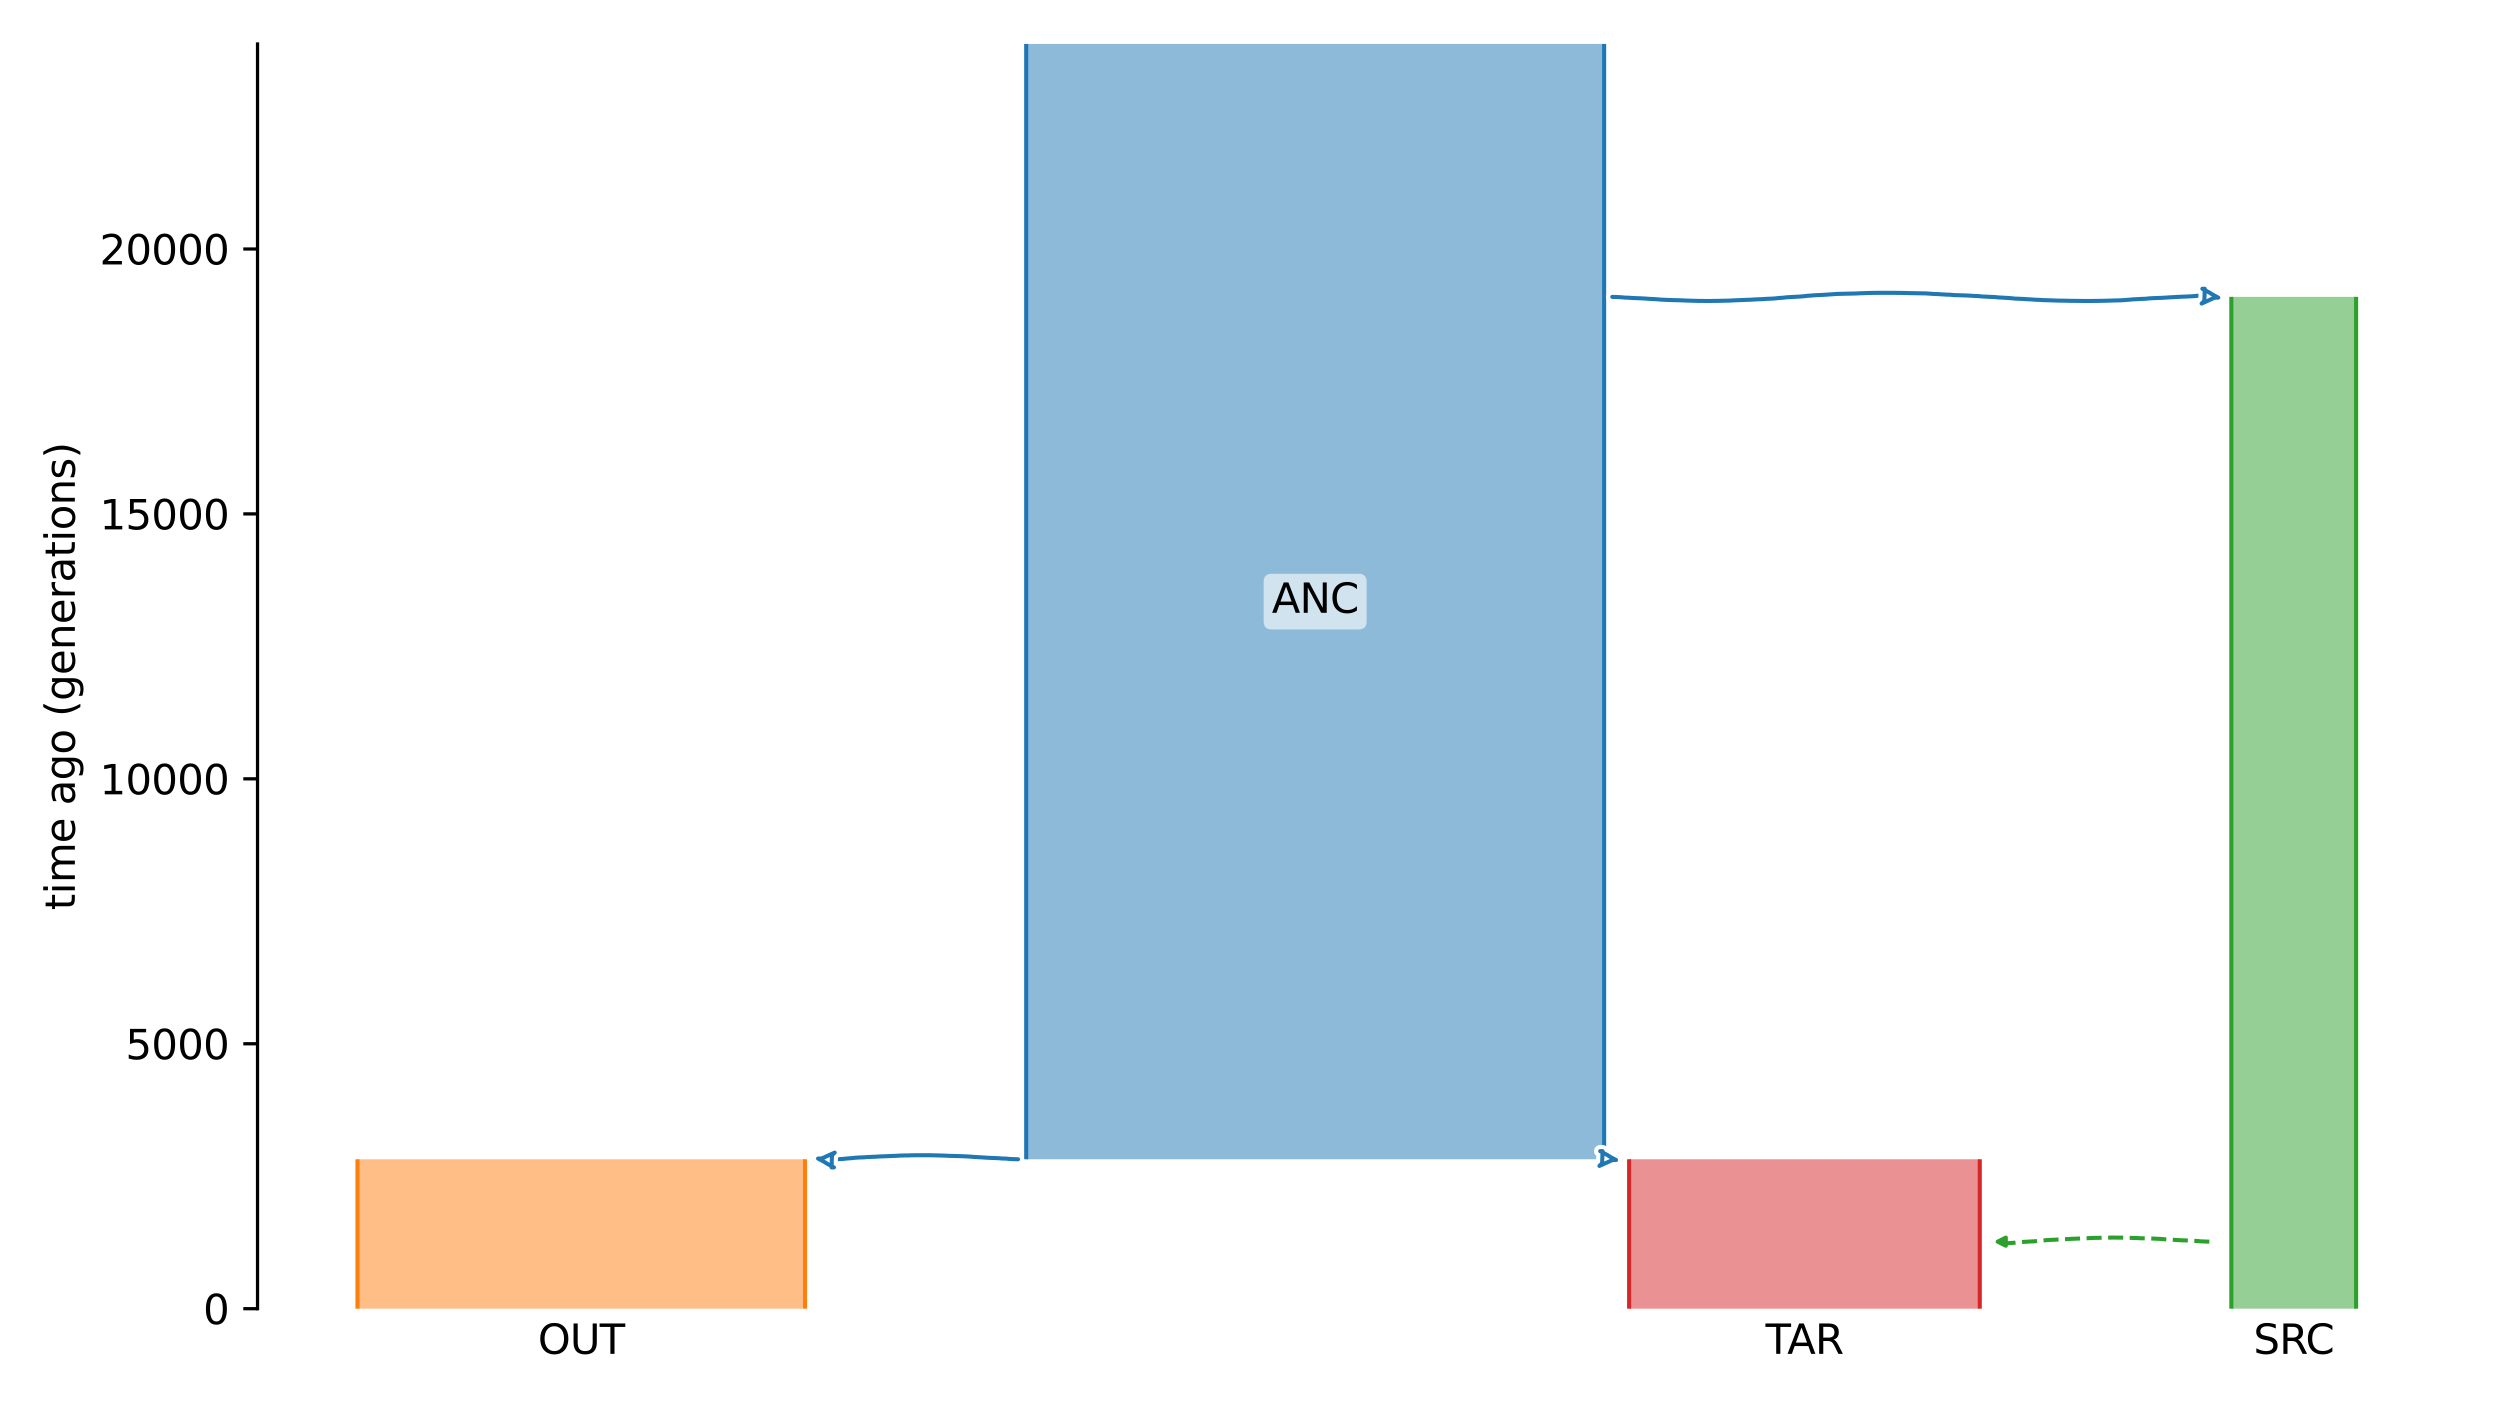 <?xml version="1.0" encoding="utf-8" standalone="no"?>
<!DOCTYPE svg PUBLIC "-//W3C//DTD SVG 1.1//EN"
  "http://www.w3.org/Graphics/SVG/1.1/DTD/svg11.dtd">
<svg xmlns:xlink="http://www.w3.org/1999/xlink" width="614.4pt" height="345.6pt" viewBox="0 0 614.4 345.6" xmlns="http://www.w3.org/2000/svg" version="1.1">
 <defs>
  <style type="text/css">*{stroke-linejoin: round; stroke-linecap: butt}</style>
 </defs>
 <g id="figure_1">
  <g id="patch_1">
   <path d="M 0 345.6 
L 614.4 345.6 
L 614.4 0 
L 0 0 
z
" style="fill: #ffffff"/>
  </g>
  <g id="axes_1">
   <g id="patch_2">
    <path d="M 63.291 321.622 
L 603.6 321.622 
L 603.6 10.8 
L 63.291 10.8 
z
" style="fill: #ffffff"/>
   </g>
   <path d="M 542.967 305.15 
L 541.967 305.118 
L 540.967 305.081 
L 539.967 304.984 
L 538.967 304.951 
L 537.967 304.877 
L 536.967 304.839 
L 535.967 304.803 
L 534.967 304.746 
L 533.967 304.675 
L 532.967 304.624 
L 531.967 304.564 
L 530.967 304.476 
L 529.967 304.43 
L 528.967 304.388 
L 527.967 304.357 
L 526.967 304.331 
L 525.967 304.31 
L 524.967 304.256 
L 523.967 304.228 
L 522.967 304.198 
L 521.967 304.172 
L 520.967 304.161 
L 519.967 304.151 
L 518.967 304.151 
L 517.967 304.161 
L 516.967 304.172 
L 515.967 304.204 
L 514.967 304.215 
L 513.967 304.245 
L 512.967 304.305 
L 511.967 304.342 
L 510.967 304.381 
L 509.967 304.423 
L 508.967 304.456 
L 507.967 304.524 
L 506.967 304.563 
L 505.967 304.605 
L 504.967 304.676 
L 503.967 304.712 
L 502.967 304.771 
L 501.967 304.882 
L 500.967 304.952 
L 499.967 305.065 
L 498.967 305.111 
L 497.967 305.172 
L 496.967 305.221 
L 495.967 305.302 
L 494.967 305.42 
L 493.967 305.49 
L 492.967 305.574 
L 491.95 305.607 
" clip-path="url(#p40bf1e271b)" style="fill: none; stroke-dasharray: 3.7,1.6; stroke-dashoffset: 0; stroke: #2ca02c"/>
   <g id="patch_3">
    <path d="M 252.195 10.8 
L 252.195 284.901 
M 394.233 10.8 
L 394.233 284.901 
" clip-path="url(#p40bf1e271b)" style="fill: none; stroke: #ffffff; stroke-width: 3; stroke-linejoin: miter"/>
    <path d="M 252.195 10.8 
L 252.195 284.901 
M 394.233 10.8 
L 394.233 284.901 
" clip-path="url(#p40bf1e271b)" style="fill: none; stroke: #1f77b4; stroke-linejoin: miter"/>
    <g id="PolyCollection_1">
     <path d="M 394.233 10.8 
L 252.195 10.8 
L 252.195 284.901 
L 394.233 284.901 
L 394.233 284.901 
L 394.233 10.8 
z
" clip-path="url(#p40bf1e271b)" style="fill: #1f77b4; fill-opacity: 0.5"/>
    </g>
    <g id="patch_4">
     <path d="M 87.85 284.901 
L 87.85 321.622 
M 197.84 284.901 
L 197.84 321.622 
" clip-path="url(#p40bf1e271b)" style="fill: none; stroke: #ffffff; stroke-width: 3; stroke-linejoin: miter"/>
     <path d="M 87.85 284.901 
L 87.85 321.622 
M 197.84 284.901 
L 197.84 321.622 
" clip-path="url(#p40bf1e271b)" style="fill: none; stroke: #ff7f0e; stroke-linejoin: miter"/>
     <g id="PolyCollection_2">
      <path d="M 197.84 284.901 
L 87.85 284.901 
L 87.85 321.622 
L 197.84 321.622 
L 197.84 321.622 
L 197.84 284.901 
z
" clip-path="url(#p40bf1e271b)" style="fill: #ff7f0e; fill-opacity: 0.5"/>
     </g>
     <g id="patch_5">
      <path d="M 548.37 72.964 
L 548.37 321.622 
M 579.04 72.964 
L 579.04 321.622 
" clip-path="url(#p40bf1e271b)" style="fill: none; stroke: #ffffff; stroke-width: 3; stroke-linejoin: miter"/>
      <path d="M 548.37 72.964 
L 548.37 321.622 
M 579.04 72.964 
L 579.04 321.622 
" clip-path="url(#p40bf1e271b)" style="fill: none; stroke: #2ca02c; stroke-linejoin: miter"/>
      <g id="PolyCollection_3">
       <path d="M 579.04 72.964 
L 548.37 72.964 
L 548.37 321.622 
L 579.04 321.622 
L 579.04 321.622 
L 579.04 72.964 
z
" clip-path="url(#p40bf1e271b)" style="fill: #2ca02c; fill-opacity: 0.5"/>
      </g>
      <g id="patch_6">
       <path d="M 400.372 284.901 
L 400.372 321.622 
M 486.547 284.901 
L 486.547 321.622 
" clip-path="url(#p40bf1e271b)" style="fill: none; stroke: #ffffff; stroke-width: 3; stroke-linejoin: miter"/>
       <path d="M 400.372 284.901 
L 400.372 321.622 
M 486.547 284.901 
L 486.547 321.622 
" clip-path="url(#p40bf1e271b)" style="fill: none; stroke: #d62728; stroke-linejoin: miter"/>
       <g id="PolyCollection_4">
        <path d="M 486.547 284.901 
L 400.372 284.901 
L 400.372 321.622 
L 486.547 321.622 
L 486.547 321.622 
L 486.547 284.901 
z
" clip-path="url(#p40bf1e271b)" style="fill: #d62728; fill-opacity: 0.5"/>
       </g>
       <g id="matplotlib.axis_1">
        <g id="xtick_1">
         <g id="line2d_1"/>
         <g id="text_1">
          <!-- OUT -->
          <g transform="translate(132.196 332.72) scale(0.1 -0.1)">
           <defs>
            <path id="DejaVuSans-4f" d="M 2522 4238 
Q 1834 4238 1429 3725 
Q 1025 3213 1025 2328 
Q 1025 1447 1429 934 
Q 1834 422 2522 422 
Q 3209 422 3611 934 
Q 4013 1447 4013 2328 
Q 4013 3213 3611 3725 
Q 3209 4238 2522 4238 
z
M 2522 4750 
Q 3503 4750 4090 4092 
Q 4678 3434 4678 2328 
Q 4678 1225 4090 567 
Q 3503 -91 2522 -91 
Q 1538 -91 948 565 
Q 359 1222 359 2328 
Q 359 3434 948 4092 
Q 1538 4750 2522 4750 
z
" transform="scale(0.016)"/>
            <path id="DejaVuSans-55" d="M 556 4666 
L 1191 4666 
L 1191 1831 
Q 1191 1081 1462 751 
Q 1734 422 2344 422 
Q 2950 422 3222 751 
Q 3494 1081 3494 1831 
L 3494 4666 
L 4128 4666 
L 4128 1753 
Q 4128 841 3676 375 
Q 3225 -91 2344 -91 
Q 1459 -91 1007 375 
Q 556 841 556 1753 
L 556 4666 
z
" transform="scale(0.016)"/>
            <path id="DejaVuSans-54" d="M -19 4666 
L 3928 4666 
L 3928 4134 
L 2272 4134 
L 2272 0 
L 1638 0 
L 1638 4134 
L -19 4134 
L -19 4666 
z
" transform="scale(0.016)"/>
           </defs>
           <use xlink:href="#DejaVuSans-4f"/>
           <use xlink:href="#DejaVuSans-55" x="78.711"/>
           <use xlink:href="#DejaVuSans-54" x="151.904"/>
          </g>
         </g>
        </g>
        <g id="xtick_2">
         <g id="line2d_2"/>
         <g id="text_2">
          <!-- SRC -->
          <g transform="translate(553.815 332.72) scale(0.1 -0.1)">
           <defs>
            <path id="DejaVuSans-53" d="M 3425 4513 
L 3425 3897 
Q 3066 4069 2747 4153 
Q 2428 4238 2131 4238 
Q 1616 4238 1336 4038 
Q 1056 3838 1056 3469 
Q 1056 3159 1242 3001 
Q 1428 2844 1947 2747 
L 2328 2669 
Q 3034 2534 3370 2195 
Q 3706 1856 3706 1288 
Q 3706 609 3251 259 
Q 2797 -91 1919 -91 
Q 1588 -91 1214 -16 
Q 841 59 441 206 
L 441 856 
Q 825 641 1194 531 
Q 1563 422 1919 422 
Q 2459 422 2753 634 
Q 3047 847 3047 1241 
Q 3047 1584 2836 1778 
Q 2625 1972 2144 2069 
L 1759 2144 
Q 1053 2284 737 2584 
Q 422 2884 422 3419 
Q 422 4038 858 4394 
Q 1294 4750 2059 4750 
Q 2388 4750 2728 4690 
Q 3069 4631 3425 4513 
z
" transform="scale(0.016)"/>
            <path id="DejaVuSans-52" d="M 2841 2188 
Q 3044 2119 3236 1894 
Q 3428 1669 3622 1275 
L 4263 0 
L 3584 0 
L 2988 1197 
Q 2756 1666 2539 1819 
Q 2322 1972 1947 1972 
L 1259 1972 
L 1259 0 
L 628 0 
L 628 4666 
L 2053 4666 
Q 2853 4666 3247 4331 
Q 3641 3997 3641 3322 
Q 3641 2881 3436 2590 
Q 3231 2300 2841 2188 
z
M 1259 4147 
L 1259 2491 
L 2053 2491 
Q 2509 2491 2742 2702 
Q 2975 2913 2975 3322 
Q 2975 3731 2742 3939 
Q 2509 4147 2053 4147 
L 1259 4147 
z
" transform="scale(0.016)"/>
            <path id="DejaVuSans-43" d="M 4122 4306 
L 4122 3641 
Q 3803 3938 3442 4084 
Q 3081 4231 2675 4231 
Q 1875 4231 1450 3742 
Q 1025 3253 1025 2328 
Q 1025 1406 1450 917 
Q 1875 428 2675 428 
Q 3081 428 3442 575 
Q 3803 722 4122 1019 
L 4122 359 
Q 3791 134 3420 21 
Q 3050 -91 2638 -91 
Q 1578 -91 968 557 
Q 359 1206 359 2328 
Q 359 3453 968 4101 
Q 1578 4750 2638 4750 
Q 3056 4750 3426 4639 
Q 3797 4528 4122 4306 
z
" transform="scale(0.016)"/>
           </defs>
           <use xlink:href="#DejaVuSans-53"/>
           <use xlink:href="#DejaVuSans-52" x="63.477"/>
           <use xlink:href="#DejaVuSans-43" x="127.959"/>
          </g>
         </g>
        </g>
        <g id="xtick_3">
         <g id="line2d_3"/>
         <g id="text_3">
          <!-- TAR -->
          <g transform="translate(433.899 332.72) scale(0.1 -0.1)">
           <defs>
            <path id="DejaVuSans-41" d="M 2188 4044 
L 1331 1722 
L 3047 1722 
L 2188 4044 
z
M 1831 4666 
L 2547 4666 
L 4325 0 
L 3669 0 
L 3244 1197 
L 1141 1197 
L 716 0 
L 50 0 
L 1831 4666 
z
" transform="scale(0.016)"/>
           </defs>
           <use xlink:href="#DejaVuSans-54"/>
           <use xlink:href="#DejaVuSans-41" x="53.334"/>
           <use xlink:href="#DejaVuSans-52" x="121.742"/>
          </g>
         </g>
        </g>
       </g>
       <g id="matplotlib.axis_2">
        <g id="ytick_1">
         <g id="line2d_4">
          <defs>
           <path id="m3fe3adb817" d="M 0 0 
L -3.5 0 
" style="stroke: #000000; stroke-width: 0.8"/>
          </defs>
          <g>
           <use xlink:href="#m3fe3adb817" x="63.291" y="321.622" style="stroke: #000000; stroke-width: 0.8"/>
          </g>
         </g>
         <g id="text_4">
          <!-- 0 -->
          <g transform="translate(49.928 325.421) scale(0.1 -0.1)">
           <defs>
            <path id="DejaVuSans-30" d="M 2034 4250 
Q 1547 4250 1301 3770 
Q 1056 3291 1056 2328 
Q 1056 1369 1301 889 
Q 1547 409 2034 409 
Q 2525 409 2770 889 
Q 3016 1369 3016 2328 
Q 3016 3291 2770 3770 
Q 2525 4250 2034 4250 
z
M 2034 4750 
Q 2819 4750 3233 4129 
Q 3647 3509 3647 2328 
Q 3647 1150 3233 529 
Q 2819 -91 2034 -91 
Q 1250 -91 836 529 
Q 422 1150 422 2328 
Q 422 3509 836 4129 
Q 1250 4750 2034 4750 
z
" transform="scale(0.016)"/>
           </defs>
           <use xlink:href="#DejaVuSans-30"/>
          </g>
         </g>
        </g>
        <g id="ytick_2">
         <g id="line2d_5">
          <g>
           <use xlink:href="#m3fe3adb817" x="63.291" y="256.515" style="stroke: #000000; stroke-width: 0.8"/>
          </g>
         </g>
         <g id="text_5">
          <!-- 5000 -->
          <g transform="translate(30.841 260.314) scale(0.1 -0.1)">
           <defs>
            <path id="DejaVuSans-35" d="M 691 4666 
L 3169 4666 
L 3169 4134 
L 1269 4134 
L 1269 2991 
Q 1406 3038 1543 3061 
Q 1681 3084 1819 3084 
Q 2600 3084 3056 2656 
Q 3513 2228 3513 1497 
Q 3513 744 3044 326 
Q 2575 -91 1722 -91 
Q 1428 -91 1123 -41 
Q 819 9 494 109 
L 494 744 
Q 775 591 1075 516 
Q 1375 441 1709 441 
Q 2250 441 2565 725 
Q 2881 1009 2881 1497 
Q 2881 1984 2565 2268 
Q 2250 2553 1709 2553 
Q 1456 2553 1204 2497 
Q 953 2441 691 2322 
L 691 4666 
z
" transform="scale(0.016)"/>
           </defs>
           <use xlink:href="#DejaVuSans-35"/>
           <use xlink:href="#DejaVuSans-30" x="63.623"/>
           <use xlink:href="#DejaVuSans-30" x="127.246"/>
           <use xlink:href="#DejaVuSans-30" x="190.869"/>
          </g>
         </g>
        </g>
        <g id="ytick_3">
         <g id="line2d_6">
          <g>
           <use xlink:href="#m3fe3adb817" x="63.291" y="191.407" style="stroke: #000000; stroke-width: 0.8"/>
          </g>
         </g>
         <g id="text_6">
          <!-- 10000 -->
          <g transform="translate(24.478 195.207) scale(0.1 -0.1)">
           <defs>
            <path id="DejaVuSans-31" d="M 794 531 
L 1825 531 
L 1825 4091 
L 703 3866 
L 703 4441 
L 1819 4666 
L 2450 4666 
L 2450 531 
L 3481 531 
L 3481 0 
L 794 0 
L 794 531 
z
" transform="scale(0.016)"/>
           </defs>
           <use xlink:href="#DejaVuSans-31"/>
           <use xlink:href="#DejaVuSans-30" x="63.623"/>
           <use xlink:href="#DejaVuSans-30" x="127.246"/>
           <use xlink:href="#DejaVuSans-30" x="190.869"/>
           <use xlink:href="#DejaVuSans-30" x="254.492"/>
          </g>
         </g>
        </g>
        <g id="ytick_4">
         <g id="line2d_7">
          <g>
           <use xlink:href="#m3fe3adb817" x="63.291" y="126.3" style="stroke: #000000; stroke-width: 0.8"/>
          </g>
         </g>
         <g id="text_7">
          <!-- 15000 -->
          <g transform="translate(24.478 130.099) scale(0.1 -0.1)">
           <use xlink:href="#DejaVuSans-31"/>
           <use xlink:href="#DejaVuSans-35" x="63.623"/>
           <use xlink:href="#DejaVuSans-30" x="127.246"/>
           <use xlink:href="#DejaVuSans-30" x="190.869"/>
           <use xlink:href="#DejaVuSans-30" x="254.492"/>
          </g>
         </g>
        </g>
        <g id="ytick_5">
         <g id="line2d_8">
          <g>
           <use xlink:href="#m3fe3adb817" x="63.291" y="61.193" style="stroke: #000000; stroke-width: 0.8"/>
          </g>
         </g>
         <g id="text_8">
          <!-- 20000 -->
          <g transform="translate(24.478 64.992) scale(0.1 -0.1)">
           <defs>
            <path id="DejaVuSans-32" d="M 1228 531 
L 3431 531 
L 3431 0 
L 469 0 
L 469 531 
Q 828 903 1448 1529 
Q 2069 2156 2228 2338 
Q 2531 2678 2651 2914 
Q 2772 3150 2772 3378 
Q 2772 3750 2511 3984 
Q 2250 4219 1831 4219 
Q 1534 4219 1204 4116 
Q 875 4013 500 3803 
L 500 4441 
Q 881 4594 1212 4672 
Q 1544 4750 1819 4750 
Q 2544 4750 2975 4387 
Q 3406 4025 3406 3419 
Q 3406 3131 3298 2873 
Q 3191 2616 2906 2266 
Q 2828 2175 2409 1742 
Q 1991 1309 1228 531 
z
" transform="scale(0.016)"/>
           </defs>
           <use xlink:href="#DejaVuSans-32"/>
           <use xlink:href="#DejaVuSans-30" x="63.623"/>
           <use xlink:href="#DejaVuSans-30" x="127.246"/>
           <use xlink:href="#DejaVuSans-30" x="190.869"/>
           <use xlink:href="#DejaVuSans-30" x="254.492"/>
          </g>
         </g>
        </g>
        <g id="text_9">
         <!-- time ago (generations) -->
         <g transform="translate(18.398 223.682) rotate(-90) scale(0.1 -0.1)">
          <defs>
           <path id="DejaVuSans-74" d="M 1172 4494 
L 1172 3500 
L 2356 3500 
L 2356 3053 
L 1172 3053 
L 1172 1153 
Q 1172 725 1289 603 
Q 1406 481 1766 481 
L 2356 481 
L 2356 0 
L 1766 0 
Q 1100 0 847 248 
Q 594 497 594 1153 
L 594 3053 
L 172 3053 
L 172 3500 
L 594 3500 
L 594 4494 
L 1172 4494 
z
" transform="scale(0.016)"/>
           <path id="DejaVuSans-69" d="M 603 3500 
L 1178 3500 
L 1178 0 
L 603 0 
L 603 3500 
z
M 603 4863 
L 1178 4863 
L 1178 4134 
L 603 4134 
L 603 4863 
z
" transform="scale(0.016)"/>
           <path id="DejaVuSans-6d" d="M 3328 2828 
Q 3544 3216 3844 3400 
Q 4144 3584 4550 3584 
Q 5097 3584 5394 3201 
Q 5691 2819 5691 2113 
L 5691 0 
L 5113 0 
L 5113 2094 
Q 5113 2597 4934 2840 
Q 4756 3084 4391 3084 
Q 3944 3084 3684 2787 
Q 3425 2491 3425 1978 
L 3425 0 
L 2847 0 
L 2847 2094 
Q 2847 2600 2669 2842 
Q 2491 3084 2119 3084 
Q 1678 3084 1418 2786 
Q 1159 2488 1159 1978 
L 1159 0 
L 581 0 
L 581 3500 
L 1159 3500 
L 1159 2956 
Q 1356 3278 1631 3431 
Q 1906 3584 2284 3584 
Q 2666 3584 2933 3390 
Q 3200 3197 3328 2828 
z
" transform="scale(0.016)"/>
           <path id="DejaVuSans-65" d="M 3597 1894 
L 3597 1613 
L 953 1613 
Q 991 1019 1311 708 
Q 1631 397 2203 397 
Q 2534 397 2845 478 
Q 3156 559 3463 722 
L 3463 178 
Q 3153 47 2828 -22 
Q 2503 -91 2169 -91 
Q 1331 -91 842 396 
Q 353 884 353 1716 
Q 353 2575 817 3079 
Q 1281 3584 2069 3584 
Q 2775 3584 3186 3129 
Q 3597 2675 3597 1894 
z
M 3022 2063 
Q 3016 2534 2758 2815 
Q 2500 3097 2075 3097 
Q 1594 3097 1305 2825 
Q 1016 2553 972 2059 
L 3022 2063 
z
" transform="scale(0.016)"/>
           <path id="DejaVuSans-20" transform="scale(0.016)"/>
           <path id="DejaVuSans-61" d="M 2194 1759 
Q 1497 1759 1228 1600 
Q 959 1441 959 1056 
Q 959 750 1161 570 
Q 1363 391 1709 391 
Q 2188 391 2477 730 
Q 2766 1069 2766 1631 
L 2766 1759 
L 2194 1759 
z
M 3341 1997 
L 3341 0 
L 2766 0 
L 2766 531 
Q 2569 213 2275 61 
Q 1981 -91 1556 -91 
Q 1019 -91 701 211 
Q 384 513 384 1019 
Q 384 1609 779 1909 
Q 1175 2209 1959 2209 
L 2766 2209 
L 2766 2266 
Q 2766 2663 2505 2880 
Q 2244 3097 1772 3097 
Q 1472 3097 1187 3025 
Q 903 2953 641 2809 
L 641 3341 
Q 956 3463 1253 3523 
Q 1550 3584 1831 3584 
Q 2591 3584 2966 3190 
Q 3341 2797 3341 1997 
z
" transform="scale(0.016)"/>
           <path id="DejaVuSans-67" d="M 2906 1791 
Q 2906 2416 2648 2759 
Q 2391 3103 1925 3103 
Q 1463 3103 1205 2759 
Q 947 2416 947 1791 
Q 947 1169 1205 825 
Q 1463 481 1925 481 
Q 2391 481 2648 825 
Q 2906 1169 2906 1791 
z
M 3481 434 
Q 3481 -459 3084 -895 
Q 2688 -1331 1869 -1331 
Q 1566 -1331 1297 -1286 
Q 1028 -1241 775 -1147 
L 775 -588 
Q 1028 -725 1275 -790 
Q 1522 -856 1778 -856 
Q 2344 -856 2625 -561 
Q 2906 -266 2906 331 
L 2906 616 
Q 2728 306 2450 153 
Q 2172 0 1784 0 
Q 1141 0 747 490 
Q 353 981 353 1791 
Q 353 2603 747 3093 
Q 1141 3584 1784 3584 
Q 2172 3584 2450 3431 
Q 2728 3278 2906 2969 
L 2906 3500 
L 3481 3500 
L 3481 434 
z
" transform="scale(0.016)"/>
           <path id="DejaVuSans-6f" d="M 1959 3097 
Q 1497 3097 1228 2736 
Q 959 2375 959 1747 
Q 959 1119 1226 758 
Q 1494 397 1959 397 
Q 2419 397 2687 759 
Q 2956 1122 2956 1747 
Q 2956 2369 2687 2733 
Q 2419 3097 1959 3097 
z
M 1959 3584 
Q 2709 3584 3137 3096 
Q 3566 2609 3566 1747 
Q 3566 888 3137 398 
Q 2709 -91 1959 -91 
Q 1206 -91 779 398 
Q 353 888 353 1747 
Q 353 2609 779 3096 
Q 1206 3584 1959 3584 
z
" transform="scale(0.016)"/>
           <path id="DejaVuSans-28" d="M 1984 4856 
Q 1566 4138 1362 3434 
Q 1159 2731 1159 2009 
Q 1159 1288 1364 580 
Q 1569 -128 1984 -844 
L 1484 -844 
Q 1016 -109 783 600 
Q 550 1309 550 2009 
Q 550 2706 781 3412 
Q 1013 4119 1484 4856 
L 1984 4856 
z
" transform="scale(0.016)"/>
           <path id="DejaVuSans-6e" d="M 3513 2113 
L 3513 0 
L 2938 0 
L 2938 2094 
Q 2938 2591 2744 2837 
Q 2550 3084 2163 3084 
Q 1697 3084 1428 2787 
Q 1159 2491 1159 1978 
L 1159 0 
L 581 0 
L 581 3500 
L 1159 3500 
L 1159 2956 
Q 1366 3272 1645 3428 
Q 1925 3584 2291 3584 
Q 2894 3584 3203 3211 
Q 3513 2838 3513 2113 
z
" transform="scale(0.016)"/>
           <path id="DejaVuSans-72" d="M 2631 2963 
Q 2534 3019 2420 3045 
Q 2306 3072 2169 3072 
Q 1681 3072 1420 2755 
Q 1159 2438 1159 1844 
L 1159 0 
L 581 0 
L 581 3500 
L 1159 3500 
L 1159 2956 
Q 1341 3275 1631 3429 
Q 1922 3584 2338 3584 
Q 2397 3584 2469 3576 
Q 2541 3569 2628 3553 
L 2631 2963 
z
" transform="scale(0.016)"/>
           <path id="DejaVuSans-73" d="M 2834 3397 
L 2834 2853 
Q 2591 2978 2328 3040 
Q 2066 3103 1784 3103 
Q 1356 3103 1142 2972 
Q 928 2841 928 2578 
Q 928 2378 1081 2264 
Q 1234 2150 1697 2047 
L 1894 2003 
Q 2506 1872 2764 1633 
Q 3022 1394 3022 966 
Q 3022 478 2636 193 
Q 2250 -91 1575 -91 
Q 1294 -91 989 -36 
Q 684 19 347 128 
L 347 722 
Q 666 556 975 473 
Q 1284 391 1588 391 
Q 1994 391 2212 530 
Q 2431 669 2431 922 
Q 2431 1156 2273 1281 
Q 2116 1406 1581 1522 
L 1381 1569 
Q 847 1681 609 1914 
Q 372 2147 372 2553 
Q 372 3047 722 3315 
Q 1072 3584 1716 3584 
Q 2034 3584 2315 3537 
Q 2597 3491 2834 3397 
z
" transform="scale(0.016)"/>
           <path id="DejaVuSans-29" d="M 513 4856 
L 1013 4856 
Q 1481 4119 1714 3412 
Q 1947 2706 1947 2009 
Q 1947 1309 1714 600 
Q 1481 -109 1013 -844 
L 513 -844 
Q 928 -128 1133 580 
Q 1338 1288 1338 2009 
Q 1338 2731 1133 3434 
Q 928 4138 513 4856 
z
" transform="scale(0.016)"/>
          </defs>
          <use xlink:href="#DejaVuSans-74"/>
          <use xlink:href="#DejaVuSans-69" x="39.209"/>
          <use xlink:href="#DejaVuSans-6d" x="66.992"/>
          <use xlink:href="#DejaVuSans-65" x="164.404"/>
          <use xlink:href="#DejaVuSans-20" x="225.928"/>
          <use xlink:href="#DejaVuSans-61" x="257.715"/>
          <use xlink:href="#DejaVuSans-67" x="318.994"/>
          <use xlink:href="#DejaVuSans-6f" x="382.471"/>
          <use xlink:href="#DejaVuSans-20" x="443.652"/>
          <use xlink:href="#DejaVuSans-28" x="475.439"/>
          <use xlink:href="#DejaVuSans-67" x="514.453"/>
          <use xlink:href="#DejaVuSans-65" x="577.93"/>
          <use xlink:href="#DejaVuSans-6e" x="639.453"/>
          <use xlink:href="#DejaVuSans-65" x="702.832"/>
          <use xlink:href="#DejaVuSans-72" x="764.355"/>
          <use xlink:href="#DejaVuSans-61" x="805.469"/>
          <use xlink:href="#DejaVuSans-74" x="866.748"/>
          <use xlink:href="#DejaVuSans-69" x="905.957"/>
          <use xlink:href="#DejaVuSans-6f" x="933.74"/>
          <use xlink:href="#DejaVuSans-6e" x="994.922"/>
          <use xlink:href="#DejaVuSans-73" x="1058.301"/>
          <use xlink:href="#DejaVuSans-29" x="1110.4"/>
         </g>
        </g>
       </g>
       <g id="patch_7">
        <path d="M 250.194 284.901 
L 249.194 284.87 
L 248.194 284.833 
L 247.194 284.735 
L 246.194 284.703 
L 245.194 284.629 
L 244.194 284.591 
L 243.194 284.555 
L 242.194 284.498 
L 241.194 284.427 
L 240.194 284.375 
L 239.194 284.316 
L 238.194 284.228 
L 237.194 284.182 
L 236.194 284.139 
L 235.194 284.109 
L 234.194 284.083 
L 233.194 284.061 
L 232.194 284.007 
L 231.194 283.979 
L 230.194 283.949 
L 229.194 283.924 
L 228.194 283.913 
L 227.194 283.903 
L 226.194 283.903 
L 225.194 283.912 
L 224.194 283.924 
L 223.194 283.955 
L 222.194 283.966 
L 221.194 283.996 
L 220.194 284.056 
L 219.194 284.093 
L 218.194 284.133 
L 217.194 284.175 
L 216.194 284.208 
L 215.194 284.275 
L 214.194 284.314 
L 213.194 284.357 
L 212.194 284.428 
L 211.194 284.464 
L 210.194 284.522 
L 209.194 284.633 
L 208.194 284.704 
L 207.194 284.817 
L 206.194 284.863 
L 205.194 284.924 
L 204.194 284.972 
L 203.194 285.053 
L 202.194 285.172 
L 200.955 285.242 
" clip-path="url(#p40bf1e271b)" style="fill: none; stroke: #ffffff; stroke-width: 3; stroke-linecap: round"/>
        <path d="M 250.194 284.901 
L 249.194 284.87 
L 248.194 284.833 
L 247.194 284.735 
L 246.194 284.703 
L 245.194 284.629 
L 244.194 284.591 
L 243.194 284.555 
L 242.194 284.498 
L 241.194 284.427 
L 240.194 284.375 
L 239.194 284.316 
L 238.194 284.228 
L 237.194 284.182 
L 236.194 284.139 
L 235.194 284.109 
L 234.194 284.083 
L 233.194 284.061 
L 232.194 284.007 
L 231.194 283.979 
L 230.194 283.949 
L 229.194 283.924 
L 228.194 283.913 
L 227.194 283.903 
L 226.194 283.903 
L 225.194 283.912 
L 224.194 283.924 
L 223.194 283.955 
L 222.194 283.966 
L 221.194 283.996 
L 220.194 284.056 
L 219.194 284.093 
L 218.194 284.133 
L 217.194 284.175 
L 216.194 284.208 
L 215.194 284.275 
L 214.194 284.314 
L 213.194 284.357 
L 212.194 284.428 
L 211.194 284.464 
L 210.194 284.522 
L 209.194 284.633 
L 208.194 284.704 
L 207.194 284.817 
L 206.194 284.863 
L 205.194 284.924 
L 204.194 284.972 
L 203.194 285.053 
L 202.194 285.172 
L 200.955 285.242 
" clip-path="url(#p40bf1e271b)" style="fill: none; stroke: #1f77b4; stroke-linecap: round"/>
        <path d="M 204.955 286.901 
L 204.075 286.426 
L 203.197 285.946 
L 202.346 285.411 
L 201.044 284.724 
L 201.971 284.698 
L 202.883 284.285 
L 203.793 283.869 
L 205.136 283.263 
L 204.481 283.901 
L 204.429 284.901 
L 204.37 286.901 
z
" clip-path="url(#p40bf1e271b)" style="fill: #ffffff; stroke: #ffffff; stroke-width: 3; stroke-linecap: round"/>
        <path d="M 204.955 286.901 
L 204.075 286.426 
L 203.197 285.946 
L 202.346 285.411 
L 201.044 284.724 
L 201.971 284.698 
L 202.883 284.285 
L 203.793 283.869 
L 205.136 283.263 
L 204.481 283.901 
L 204.429 284.901 
L 204.37 286.901 
z
" clip-path="url(#p40bf1e271b)" style="fill: #ffffff; stroke: #1f77b4; stroke-linecap: round"/>
        <g id="patch_8">
         <path d="M 396.232 72.964 
L 397.232 72.996 
L 398.232 73.033 
L 399.232 73.13 
L 400.232 73.163 
L 401.232 73.237 
L 402.232 73.275 
L 403.232 73.311 
L 404.232 73.368 
L 405.232 73.439 
L 406.232 73.491 
L 407.232 73.55 
L 408.232 73.638 
L 409.232 73.684 
L 410.232 73.727 
L 411.232 73.757 
L 412.232 73.783 
L 413.232 73.804 
L 414.232 73.859 
L 415.232 73.887 
L 416.232 73.916 
L 417.232 73.942 
L 418.232 73.953 
L 419.232 73.963 
L 420.232 73.963 
L 421.232 73.953 
L 422.232 73.942 
L 423.232 73.911 
L 424.232 73.899 
L 425.232 73.869 
L 426.232 73.81 
L 427.232 73.772 
L 428.232 73.733 
L 429.232 73.691 
L 430.232 73.658 
L 431.232 73.591 
L 432.232 73.551 
L 433.232 73.509 
L 434.232 73.438 
L 435.232 73.402 
L 436.232 73.343 
L 437.232 73.232 
L 438.232 73.162 
L 439.232 73.049 
L 440.232 73.003 
L 441.232 72.942 
L 442.232 72.893 
L 443.232 72.813 
L 444.232 72.694 
L 445.232 72.624 
L 446.232 72.541 
L 447.232 72.507 
L 448.232 72.456 
L 449.232 72.388 
L 450.232 72.322 
L 451.232 72.245 
L 452.232 72.217 
L 453.232 72.191 
L 454.232 72.168 
L 455.232 72.149 
L 456.232 72.122 
L 457.232 72.072 
L 458.232 72.037 
L 459.232 72.002 
L 460.232 71.986 
L 461.232 71.97 
L 462.232 71.967 
L 463.232 71.965 
L 464.232 71.965 
L 465.232 71.967 
L 466.232 71.98 
L 467.232 71.989 
L 468.232 72.01 
L 469.232 72.033 
L 470.232 72.05 
L 471.232 72.069 
L 472.232 72.089 
L 473.232 72.106 
L 474.232 72.169 
L 475.232 72.244 
L 476.232 72.277 
L 477.232 72.344 
L 478.232 72.398 
L 479.232 72.432 
L 480.232 72.522 
L 481.232 72.551 
L 482.232 72.582 
L 483.232 72.613 
L 484.232 72.668 
L 485.232 72.733 
L 486.232 72.771 
L 487.232 72.867 
L 488.232 72.916 
L 489.232 72.96 
L 490.232 73 
L 491.232 73.108 
L 492.232 73.15 
L 493.232 73.212 
L 494.232 73.282 
L 495.232 73.387 
L 496.232 73.424 
L 497.232 73.47 
L 498.232 73.538 
L 499.232 73.587 
L 500.232 73.664 
L 501.232 73.695 
L 502.232 73.764 
L 503.232 73.788 
L 504.232 73.817 
L 505.232 73.859 
L 506.232 73.88 
L 507.232 73.894 
L 508.232 73.921 
L 509.232 73.93 
L 510.232 73.943 
L 511.232 73.954 
L 512.232 73.96 
L 513.232 73.964 
L 514.232 73.959 
L 515.232 73.945 
L 516.232 73.938 
L 517.232 73.913 
L 518.232 73.89 
L 519.232 73.853 
L 520.232 73.827 
L 521.232 73.805 
L 522.232 73.736 
L 523.232 73.662 
L 524.232 73.568 
L 525.232 73.517 
L 526.232 73.463 
L 527.232 73.428 
L 528.232 73.322 
L 529.232 73.269 
L 530.232 73.232 
L 531.232 73.201 
L 532.232 73.14 
L 533.232 73.073 
L 534.232 73.024 
L 535.232 72.959 
L 536.232 72.92 
L 537.232 72.878 
L 538.232 72.836 
L 539.232 72.777 
L 540.232 72.664 
L 541.232 72.612 
L 542.232 72.572 
L 543.232 72.525 
L 544.232 72.468 
L 545.251 72.436 
" clip-path="url(#p40bf1e271b)" style="fill: none; stroke: #ffffff; stroke-width: 3; stroke-linecap: round"/>
         <path d="M 396.232 72.964 
L 397.232 72.996 
L 398.232 73.033 
L 399.232 73.13 
L 400.232 73.163 
L 401.232 73.237 
L 402.232 73.275 
L 403.232 73.311 
L 404.232 73.368 
L 405.232 73.439 
L 406.232 73.491 
L 407.232 73.55 
L 408.232 73.638 
L 409.232 73.684 
L 410.232 73.727 
L 411.232 73.757 
L 412.232 73.783 
L 413.232 73.804 
L 414.232 73.859 
L 415.232 73.887 
L 416.232 73.916 
L 417.232 73.942 
L 418.232 73.953 
L 419.232 73.963 
L 420.232 73.963 
L 421.232 73.953 
L 422.232 73.942 
L 423.232 73.911 
L 424.232 73.899 
L 425.232 73.869 
L 426.232 73.81 
L 427.232 73.772 
L 428.232 73.733 
L 429.232 73.691 
L 430.232 73.658 
L 431.232 73.591 
L 432.232 73.551 
L 433.232 73.509 
L 434.232 73.438 
L 435.232 73.402 
L 436.232 73.343 
L 437.232 73.232 
L 438.232 73.162 
L 439.232 73.049 
L 440.232 73.003 
L 441.232 72.942 
L 442.232 72.893 
L 443.232 72.813 
L 444.232 72.694 
L 445.232 72.624 
L 446.232 72.541 
L 447.232 72.507 
L 448.232 72.456 
L 449.232 72.388 
L 450.232 72.322 
L 451.232 72.245 
L 452.232 72.217 
L 453.232 72.191 
L 454.232 72.168 
L 455.232 72.149 
L 456.232 72.122 
L 457.232 72.072 
L 458.232 72.037 
L 459.232 72.002 
L 460.232 71.986 
L 461.232 71.97 
L 462.232 71.967 
L 463.232 71.965 
L 464.232 71.965 
L 465.232 71.967 
L 466.232 71.98 
L 467.232 71.989 
L 468.232 72.01 
L 469.232 72.033 
L 470.232 72.05 
L 471.232 72.069 
L 472.232 72.089 
L 473.232 72.106 
L 474.232 72.169 
L 475.232 72.244 
L 476.232 72.277 
L 477.232 72.344 
L 478.232 72.398 
L 479.232 72.432 
L 480.232 72.522 
L 481.232 72.551 
L 482.232 72.582 
L 483.232 72.613 
L 484.232 72.668 
L 485.232 72.733 
L 486.232 72.771 
L 487.232 72.867 
L 488.232 72.916 
L 489.232 72.96 
L 490.232 73 
L 491.232 73.108 
L 492.232 73.15 
L 493.232 73.212 
L 494.232 73.282 
L 495.232 73.387 
L 496.232 73.424 
L 497.232 73.47 
L 498.232 73.538 
L 499.232 73.587 
L 500.232 73.664 
L 501.232 73.695 
L 502.232 73.764 
L 503.232 73.788 
L 504.232 73.817 
L 505.232 73.859 
L 506.232 73.88 
L 507.232 73.894 
L 508.232 73.921 
L 509.232 73.93 
L 510.232 73.943 
L 511.232 73.954 
L 512.232 73.96 
L 513.232 73.964 
L 514.232 73.959 
L 515.232 73.945 
L 516.232 73.938 
L 517.232 73.913 
L 518.232 73.89 
L 519.232 73.853 
L 520.232 73.827 
L 521.232 73.805 
L 522.232 73.736 
L 523.232 73.662 
L 524.232 73.568 
L 525.232 73.517 
L 526.232 73.463 
L 527.232 73.428 
L 528.232 73.322 
L 529.232 73.269 
L 530.232 73.232 
L 531.232 73.201 
L 532.232 73.14 
L 533.232 73.073 
L 534.232 73.024 
L 535.232 72.959 
L 536.232 72.92 
L 537.232 72.878 
L 538.232 72.836 
L 539.232 72.777 
L 540.232 72.664 
L 541.232 72.612 
L 542.232 72.572 
L 543.232 72.525 
L 544.232 72.468 
L 545.251 72.436 
" clip-path="url(#p40bf1e271b)" style="fill: none; stroke: #1f77b4; stroke-linecap: round"/>
         <path d="M 541.251 70.964 
L 542.131 71.44 
L 543.009 71.92 
L 543.86 72.455 
L 545.162 73.142 
L 544.235 73.168 
L 543.323 73.581 
L 542.413 73.996 
L 541.07 74.603 
L 541.725 73.964 
L 541.777 72.964 
L 541.836 70.964 
z
" clip-path="url(#p40bf1e271b)" style="fill: #ffffff; stroke: #ffffff; stroke-width: 3; stroke-linecap: round"/>
         <path d="M 541.251 70.964 
L 542.131 71.44 
L 543.009 71.92 
L 543.86 72.455 
L 545.162 73.142 
L 544.235 73.168 
L 543.323 73.581 
L 542.413 73.996 
L 541.07 74.603 
L 541.725 73.964 
L 541.777 72.964 
L 541.836 70.964 
z
" clip-path="url(#p40bf1e271b)" style="fill: #ffffff; stroke: #1f77b4; stroke-linecap: round"/>
         <g id="patch_9">
          <path d="M 396.232 284.901 
L 397.301 284.933 
L 397.253 284.833 
" clip-path="url(#p40bf1e271b)" style="fill: none; stroke: #ffffff; stroke-width: 3; stroke-linecap: round"/>
          <path d="M 396.232 284.901 
L 397.301 284.933 
L 397.253 284.833 
" clip-path="url(#p40bf1e271b)" style="fill: none; stroke: #1f77b4; stroke-linecap: round"/>
          <path d="M 393.253 282.901 
L 394.133 283.377 
L 395.011 283.857 
L 395.862 284.392 
L 397.164 285.079 
L 396.236 285.105 
L 395.325 285.518 
L 394.414 285.933 
L 393.072 286.54 
L 393.727 285.901 
L 393.779 284.901 
L 393.838 282.901 
z
" clip-path="url(#p40bf1e271b)" style="fill: #ffffff; stroke: #ffffff; stroke-width: 3; stroke-linecap: round"/>
          <path d="M 393.253 282.901 
L 394.133 283.377 
L 395.011 283.857 
L 395.862 284.392 
L 397.164 285.079 
L 396.236 285.105 
L 395.325 285.518 
L 394.414 285.933 
L 393.072 286.54 
L 393.727 285.901 
L 393.779 284.901 
L 393.838 282.901 
z
" clip-path="url(#p40bf1e271b)" style="fill: #ffffff; stroke: #1f77b4; stroke-linecap: round"/>
          <path d="M 491.95 305.15 
" clip-path="url(#p40bf1e271b)" style="fill: none; stroke-dasharray: 3.7,1.6; stroke-dashoffset: 0; stroke: #2ca02c"/>
          <path d="M 490.95 305.15 
L 492.95 306.15 
L 492.95 304.15 
z
" clip-path="url(#p40bf1e271b)" style="fill: #2ca02c; stroke: #2ca02c; stroke-linejoin: miter"/>
          <g id="patch_10">
           <path d="M 63.291 321.622 
L 63.291 10.8 
" style="fill: none; stroke: #000000; stroke-width: 0.8; stroke-linejoin: miter; stroke-linecap: square"/>
          </g>
          <g id="text_10">
           <g id="patch_11">
            <path d="M 312.561 154.69 
L 333.866 154.69 
Q 335.866 154.69 335.866 152.69 
L 335.866 143.012 
Q 335.866 141.012 333.866 141.012 
L 312.561 141.012 
Q 310.561 141.012 310.561 143.012 
L 310.561 152.69 
Q 310.561 154.69 312.561 154.69 
z
" style="fill: #ffffff; opacity: 0.6"/>
           </g>
           <!-- ANC -->
           <g transform="translate(312.561 150.61) scale(0.1 -0.1)">
            <defs>
             <path id="DejaVuSans-4e" d="M 628 4666 
L 1478 4666 
L 3547 763 
L 3547 4666 
L 4159 4666 
L 4159 0 
L 3309 0 
L 1241 3903 
L 1241 0 
L 628 0 
L 628 4666 
z
" transform="scale(0.016)"/>
            </defs>
            <use xlink:href="#DejaVuSans-41"/>
            <use xlink:href="#DejaVuSans-4e" x="68.408"/>
            <use xlink:href="#DejaVuSans-43" x="143.213"/>
           </g>
          </g>
         </g>
        </g>
        <defs>
         <clipPath id="p40bf1e271b">
          <rect x="63.291" y="10.8" width="540.309" height="310.822"/>
         </clipPath>
        </defs>
       </g>
      </g>
     </g>
    </g>
   </g>
  </g>
 </g>
</svg>
